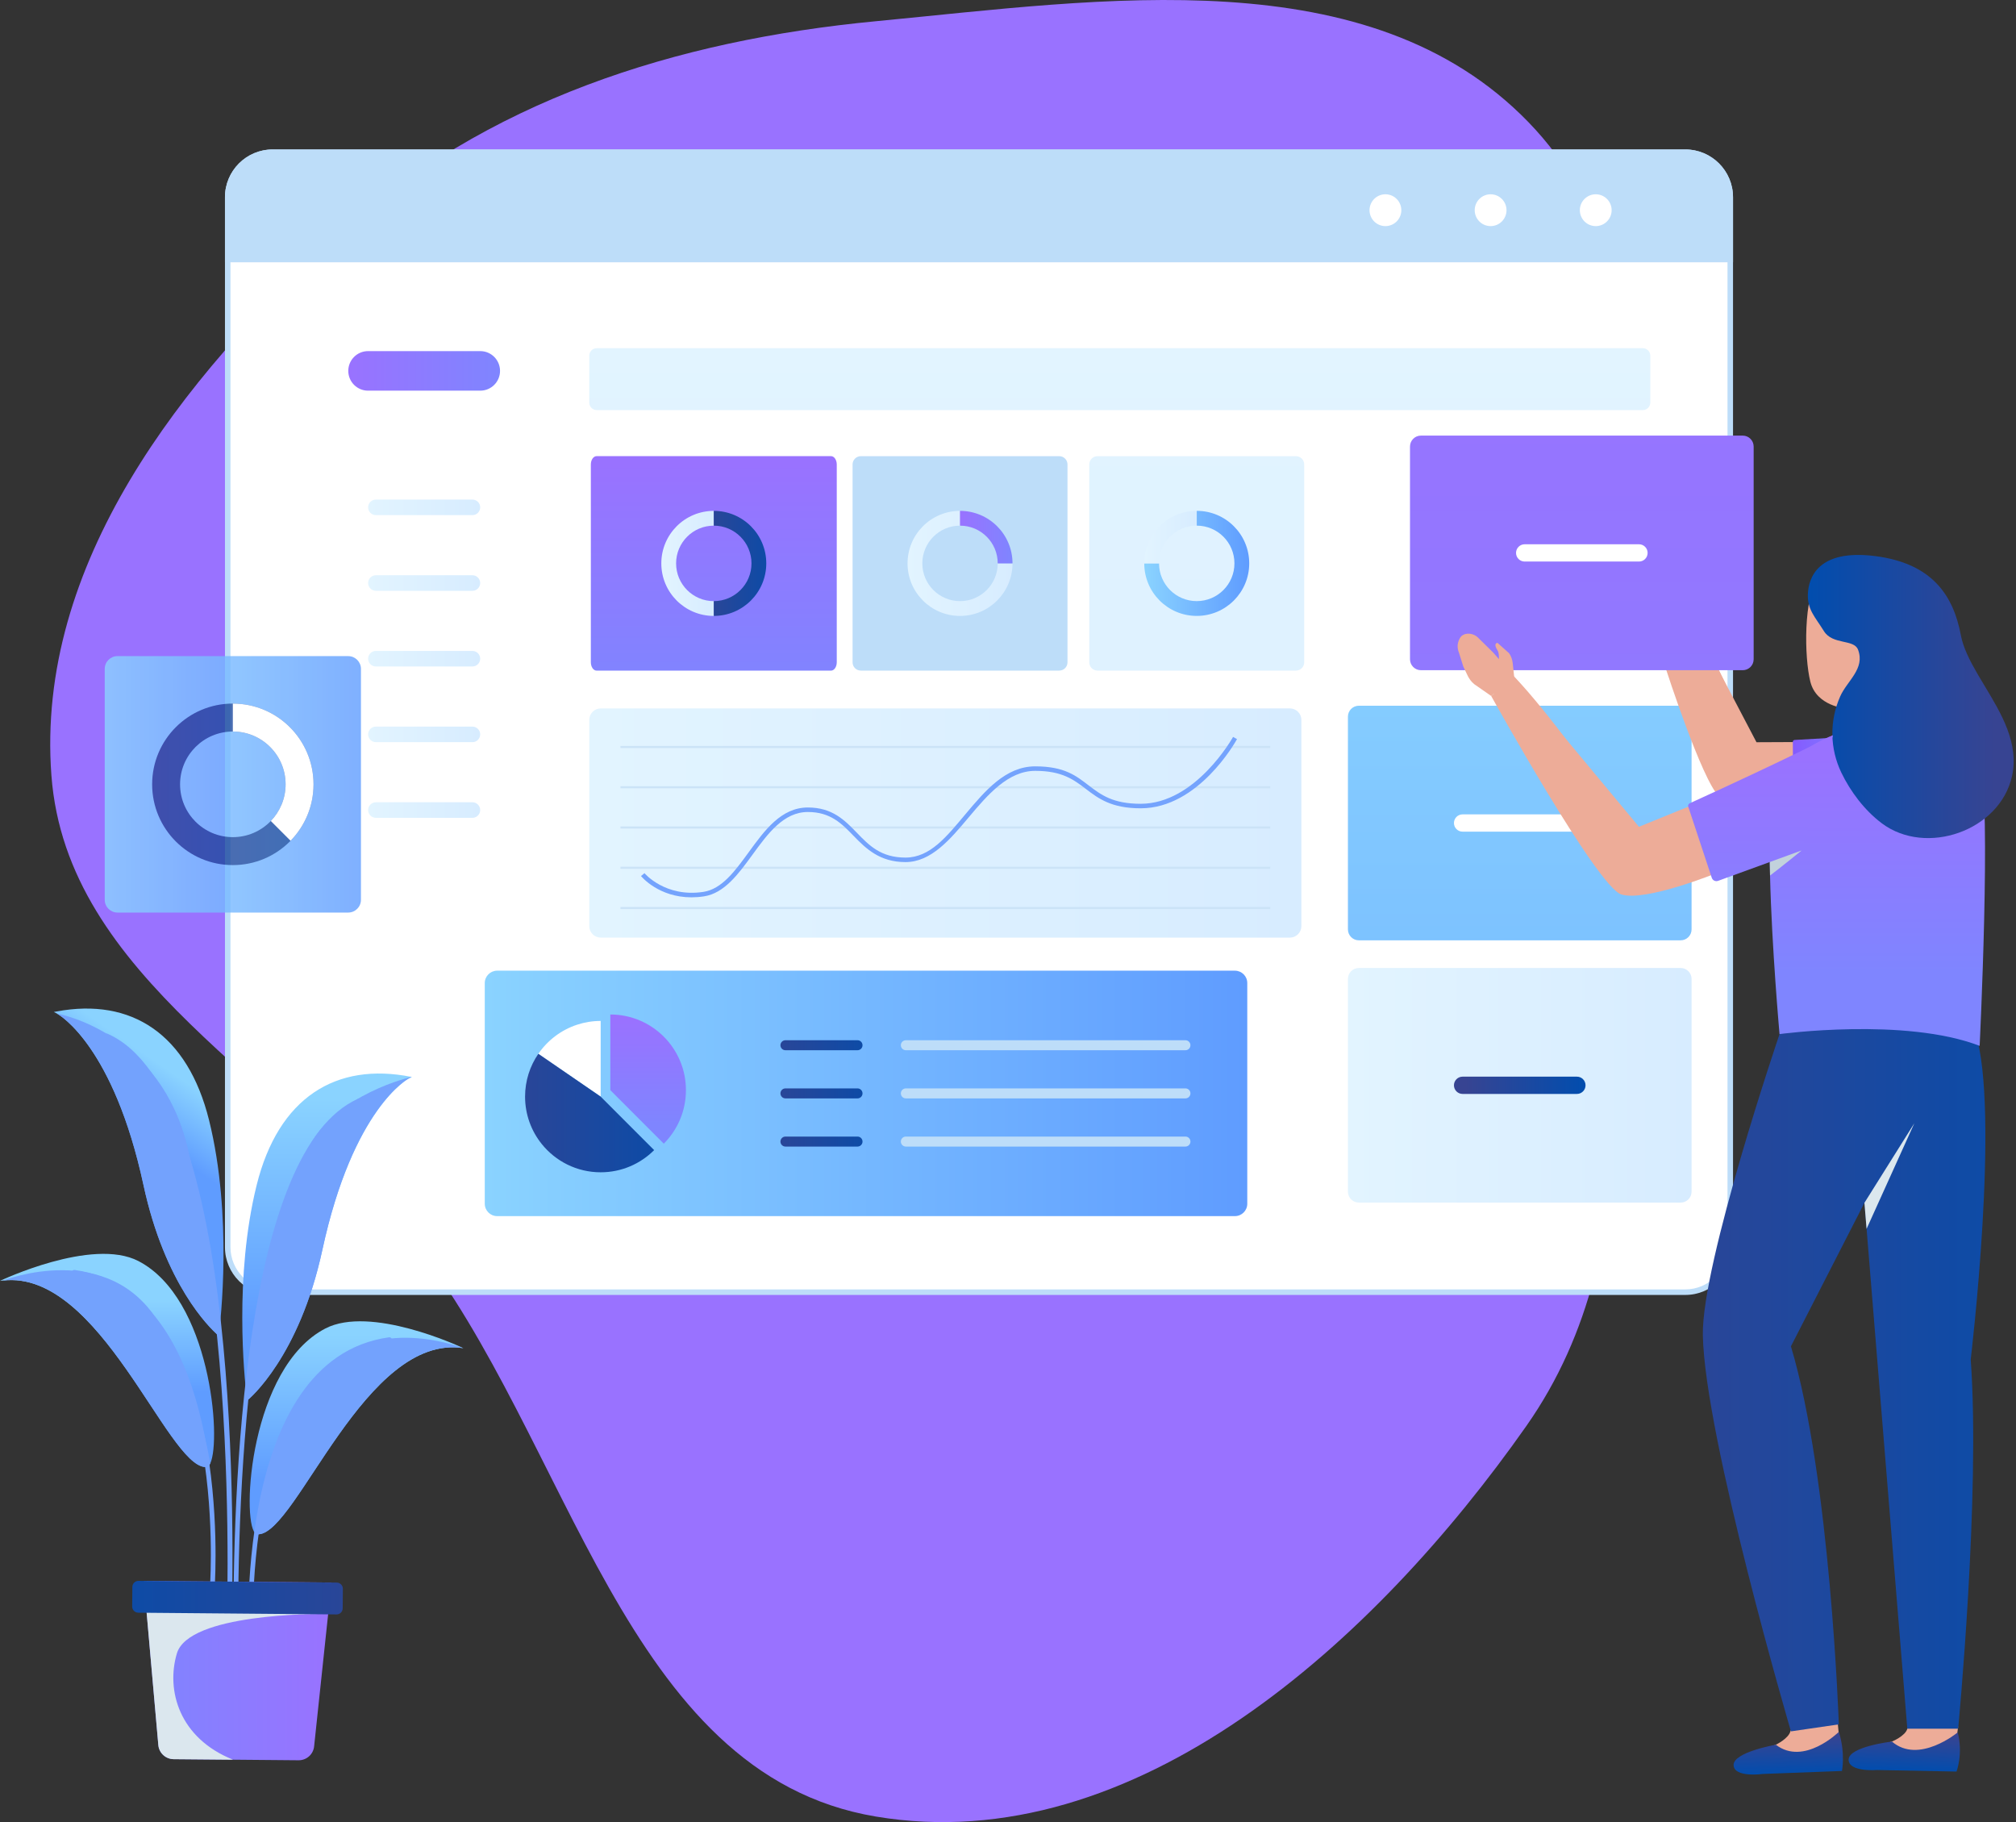 <svg width="602" height="544" viewBox="0 0 602 544" fill="none" xmlns="http://www.w3.org/2000/svg">
<rect x="0" y="0" width="602" height="544" fill="#333333" stroke="none"/>
<path fill-rule="evenodd" clip-rule="evenodd" d="M261.551 6.337C329.568 -0.169 408.825 -12.581 456.418 36.477C503.794 85.311 480.079 163.409 479.962 231.469C479.845 299.327 494.75 370.278 455.748 425.791C410.618 490.026 338.944 555.302 261.551 542.342C186.032 529.696 170.588 430.125 123.032 370.077C85.271 322.397 19.874 292.137 15.349 231.469C10.652 168.503 54.105 113.096 100.686 70.501C144.984 29.994 201.814 12.05 261.551 6.337Z" fill="#9972FF"/>
<path d="M81.415 45.444H503.258C510.663 45.444 516.676 51.461 516.676 58.872V372.359C516.676 379.77 510.663 385.787 503.258 385.787H81.418C74.013 385.787 68 379.77 68 372.359V58.869C68 51.458 74.013 45.444 81.415 45.444Z" fill="white"/>
<path d="M503.258 46.267C510.202 46.267 515.851 51.919 515.851 58.869V372.356C515.851 379.305 510.202 384.958 503.258 384.958H81.415C74.471 384.958 68.823 379.305 68.823 372.356V58.872C68.823 51.923 74.471 46.27 81.415 46.27H503.258M503.258 44.621H81.415C73.552 44.621 67.178 51 67.178 58.872V372.359C67.178 380.228 73.552 386.61 81.418 386.61H503.258C511.121 386.61 517.499 380.231 517.499 372.359V58.872C517.496 51 511.121 44.621 503.258 44.621Z" fill="#BDDDF9"/>
<path d="M81.415 44.621H503.258C511.118 44.621 517.499 51.006 517.499 58.872V78.304H67.178V58.872C67.178 51.006 73.558 44.621 81.418 44.621H81.415Z" fill="#BDDDF9"/>
<path d="M418.325 63.846C418.927 61.292 417.346 58.733 414.794 58.13C412.242 57.527 409.685 59.109 409.083 61.663C408.48 64.217 410.061 66.776 412.613 67.379C415.165 67.981 417.722 66.4 418.325 63.846Z" fill="white"/>
<path d="M448.47 66.116C450.325 64.261 450.325 61.252 448.47 59.397C446.616 57.541 443.61 57.541 441.756 59.397C439.902 61.252 439.902 64.261 441.756 66.116C443.61 67.972 446.616 67.972 448.47 66.116Z" fill="white"/>
<path d="M479.863 66.115C481.717 64.259 481.717 61.251 479.863 59.395C478.009 57.54 475.003 57.54 473.149 59.395C471.294 61.251 471.294 64.259 473.149 66.115C475.003 67.97 478.009 67.97 479.863 66.115Z" fill="white"/>
<path d="M179.411 279.934H385.159C387.065 279.934 388.611 278.387 388.611 276.479V214.95C388.611 213.042 387.065 211.496 385.159 211.496L179.411 211.496C177.504 211.496 175.959 213.042 175.959 214.95V276.479C175.959 278.387 177.504 279.934 179.411 279.934Z" fill="url(#paint0_linear_58_4)"/>
<path d="M178.196 122.434L490.563 122.434C491.796 122.434 492.797 121.433 492.797 120.199V106.197C492.797 104.963 491.796 103.962 490.563 103.962L178.196 103.962C176.962 103.962 175.962 104.963 175.962 106.197V120.199C175.962 121.433 176.962 122.434 178.196 122.434Z" fill="url(#paint1_linear_58_4)"/>
<path d="M249.866 138.683V197.719C249.866 199.097 249.102 200.216 248.158 200.216H178.139C177.195 200.216 176.432 199.097 176.432 197.719V138.683C176.432 137.305 177.195 136.186 178.139 136.186H248.158C249.102 136.186 249.866 137.305 249.866 138.683Z" fill="url(#paint2_linear_58_4)"/>
<path d="M316.296 136.192H257.056C255.692 136.192 254.586 137.299 254.586 138.665V197.737C254.586 199.103 255.692 200.21 257.056 200.21H316.296C317.66 200.21 318.766 199.103 318.766 197.737V138.665C318.766 137.299 317.66 136.192 316.296 136.192Z" fill="#BDDDF9"/>
<path d="M386.978 136.192H327.739C326.374 136.192 325.268 137.299 325.268 138.665V197.737C325.268 199.103 326.374 200.21 327.739 200.21H386.978C388.343 200.21 389.449 199.103 389.449 197.737V138.665C389.449 137.299 388.343 136.192 386.978 136.192Z" fill="url(#paint3_linear_58_4)"/>
<path d="M379.324 222.707H185.28V223.33H379.324V222.707Z" fill="#CBE3F7"/>
<path d="M379.324 234.725H185.28V235.349H379.324V234.725Z" fill="#CBE3F7"/>
<path d="M379.324 246.744H185.28V247.367H379.324V246.744Z" fill="#CBE3F7"/>
<path d="M379.324 258.762H185.28V259.386H379.324V258.762Z" fill="#CBE3F7"/>
<path d="M379.324 270.781H185.28V271.404H379.324V270.781Z" fill="#CBE3F7"/>
<path d="M206.477 267.9C196.754 267.9 191.648 261.836 191.411 261.546L192.449 260.689C192.511 260.761 198.63 268.003 210.026 266.279C215.562 265.437 219.459 260.081 223.59 254.41C228.36 247.857 233.295 241.079 241.236 241.079C248.567 241.079 252.271 244.91 255.857 248.611C259.552 252.427 263.041 256.034 270.387 256.034C277.733 256.034 282.671 249.78 288.229 243.162C294.158 236.1 300.292 228.799 309.127 228.799C317.962 228.799 321.408 231.685 325.072 234.476C328.785 237.303 332.29 239.975 340.624 239.975C357.045 239.975 368.099 220.213 368.208 220.013L369.386 220.662C368.924 221.503 357.843 241.322 340.624 241.322C331.839 241.322 327.985 238.385 324.259 235.545C320.611 232.767 317.168 230.142 309.127 230.142C301.086 230.142 294.992 237.201 289.26 244.028C283.746 250.594 278.048 257.381 270.387 257.381C262.726 257.381 258.617 253.4 254.888 249.55C251.342 245.886 247.996 242.426 241.236 242.426C233.977 242.426 229.251 248.92 224.678 255.205C220.568 260.848 216.319 266.684 210.228 267.61C208.914 267.81 207.661 267.9 206.48 267.9H206.477Z" fill="#74A3FD"/>
<path d="M143.415 116.635H109.902C106.644 116.635 104.002 113.992 104.002 110.73C104.002 107.469 106.644 104.826 109.902 104.826H143.415C146.674 104.826 149.316 107.469 149.316 110.73C149.316 113.992 146.674 116.635 143.415 116.635Z" fill="url(#paint4_linear_58_4)"/>
<path d="M141.069 149.149H112.248C110.967 149.149 109.927 150.189 109.927 151.472C109.927 152.754 110.967 153.794 112.248 153.794H141.069C142.351 153.794 143.39 152.754 143.39 151.472C143.39 150.189 142.351 149.149 141.069 149.149Z" fill="url(#paint5_linear_58_4)"/>
<path d="M141.069 176.388H112.245C110.965 176.388 109.924 175.347 109.924 174.065C109.924 172.784 110.965 171.743 112.245 171.743H141.069C142.35 171.743 143.39 172.781 143.39 174.065C143.39 175.347 142.35 176.388 141.069 176.388Z" fill="url(#paint6_linear_58_4)"/>
<path d="M141.069 198.981H112.245C110.965 198.981 109.924 197.943 109.924 196.659C109.924 195.377 110.965 194.336 112.245 194.336H141.069C142.35 194.336 143.39 195.374 143.39 196.659C143.39 197.94 142.35 198.981 141.069 198.981Z" fill="url(#paint7_linear_58_4)"/>
<path d="M141.069 221.575H112.245C110.965 221.575 109.924 220.537 109.924 219.252C109.924 217.971 110.965 216.93 112.245 216.93H141.069C142.35 216.93 143.39 217.968 143.39 219.252C143.39 220.534 142.35 221.575 141.069 221.575Z" fill="url(#paint8_linear_58_4)"/>
<path d="M141.069 244.168H112.245C110.965 244.168 109.924 243.13 109.924 241.846C109.924 240.564 110.965 239.523 112.245 239.523H141.069C142.35 239.523 143.39 240.564 143.39 241.846C143.39 243.127 142.35 244.168 141.069 244.168Z" fill="url(#paint9_linear_58_4)"/>
<path d="M501.856 210.694H405.774C403.969 210.694 402.505 212.159 402.505 213.965V277.468C402.505 279.274 403.969 280.738 405.774 280.738H501.856C503.661 280.738 505.124 279.274 505.124 277.468V213.965C505.124 212.159 503.661 210.694 501.856 210.694Z" fill="url(#paint10_linear_58_4)"/>
<path d="M501.856 288.997H405.774C403.969 288.997 402.505 290.461 402.505 292.267V355.77C402.505 357.577 403.969 359.041 405.774 359.041H501.856C503.661 359.041 505.124 357.577 505.124 355.77V292.267C505.124 290.461 503.661 288.997 501.856 288.997Z" fill="url(#paint11_linear_58_4)"/>
<path d="M470.883 248.293H436.741C435.317 248.293 434.164 247.14 434.164 245.715C434.164 244.29 435.317 243.136 436.741 243.136H470.883C472.306 243.136 473.459 244.29 473.459 245.715C473.459 247.14 472.306 248.293 470.883 248.293Z" fill="white"/>
<path d="M470.883 326.599H436.741C435.317 326.599 434.164 325.445 434.164 324.02C434.164 322.596 435.317 321.442 436.741 321.442H470.883C472.306 321.442 473.459 322.596 473.459 324.02C473.459 325.445 472.306 326.599 470.883 326.599Z" fill="url(#paint12_linear_58_4)"/>
<path d="M148.453 363.078H368.756C370.797 363.078 372.451 361.423 372.451 359.381V293.499C372.451 291.457 370.797 289.801 368.756 289.801H148.453C146.412 289.801 144.758 291.457 144.758 293.499V359.381C144.758 361.423 146.412 363.078 148.453 363.078Z" fill="url(#paint13_linear_58_4)"/>
<path d="M182.252 302.883C194.72 302.883 204.829 313 204.829 325.476C204.829 331.712 202.299 337.361 198.215 341.451L182.252 325.476V302.883Z" fill="url(#paint14_linear_58_4)"/>
<path d="M172.348 305.926C167.591 307.478 163.531 310.574 160.755 314.618L179.37 327.4V304.806C176.921 304.806 174.557 305.196 172.348 305.926Z" fill="white"/>
<path d="M179.37 327.4L160.755 314.618C158.254 318.256 156.793 322.655 156.793 327.4C156.793 332.756 158.656 337.676 161.765 341.545C165.902 346.695 172.251 349.993 179.37 349.993C185.601 349.993 191.246 347.462 195.333 343.375L179.37 327.4Z" fill="url(#paint15_linear_58_4)"/>
<path d="M256.065 313.551H234.541C233.715 313.551 233.049 312.881 233.049 312.058C233.049 311.232 233.718 310.565 234.541 310.565H256.065C256.891 310.565 257.558 311.235 257.558 312.058C257.558 312.884 256.888 313.551 256.065 313.551Z" fill="url(#paint16_linear_58_4)"/>
<path d="M353.986 313.551H270.496C269.67 313.551 269.004 312.881 269.004 312.058C269.004 311.232 269.673 310.565 270.496 310.565H353.986C354.812 310.565 355.478 311.235 355.478 312.058C355.478 312.884 354.808 313.551 353.986 313.551Z" fill="#BDDDF9"/>
<path d="M256.065 327.933H234.541C233.715 327.933 233.049 327.263 233.049 326.44C233.049 325.614 233.718 324.946 234.541 324.946H256.065C256.891 324.946 257.558 325.617 257.558 326.44C257.558 327.266 256.888 327.933 256.065 327.933Z" fill="url(#paint17_linear_58_4)"/>
<path d="M353.986 327.933H270.496C269.67 327.933 269.004 327.263 269.004 326.44C269.004 325.614 269.673 324.946 270.496 324.946H353.986C354.812 324.946 355.478 325.617 355.478 326.44C355.478 327.266 354.808 327.933 353.986 327.933Z" fill="#BDDDF9"/>
<path d="M256.065 342.315H234.541C233.715 342.315 233.049 341.644 233.049 340.821C233.049 339.995 233.718 339.328 234.541 339.328H256.065C256.891 339.328 257.558 339.998 257.558 340.821C257.558 341.648 256.888 342.315 256.065 342.315Z" fill="url(#paint18_linear_58_4)"/>
<path d="M353.986 342.315H270.496C269.67 342.315 269.004 341.644 269.004 340.821C269.004 339.995 269.673 339.328 270.496 339.328H353.986C354.812 339.328 355.478 339.998 355.478 340.821C355.478 341.648 354.808 342.315 353.986 342.315Z" fill="#BDDDF9"/>
<path d="M213.147 156.937V152.522C204.496 152.522 197.477 159.54 197.477 168.204C197.477 176.868 204.496 183.889 213.147 183.889V179.471C206.929 179.471 201.891 174.424 201.891 168.204C201.891 161.984 206.929 156.94 213.147 156.94V156.937Z" fill="url(#paint19_linear_58_4)"/>
<path d="M228.818 168.201C228.818 176.862 221.799 183.886 213.144 183.886V179.468C219.366 179.468 224.403 174.421 224.403 168.201C224.403 161.981 219.366 156.937 213.144 156.937V152.522C221.799 152.522 228.818 159.54 228.818 168.204V168.201Z" fill="url(#paint20_linear_58_4)"/>
<path d="M297.933 168.201C297.933 174.424 292.896 179.468 286.674 179.468C280.453 179.468 275.418 174.421 275.418 168.201C275.418 161.981 280.456 156.937 286.674 156.937V152.522C278.023 152.522 271.004 159.54 271.004 168.204C271.004 176.868 278.023 183.889 286.674 183.889C295.326 183.889 302.348 176.865 302.348 168.204H297.933V168.201Z" fill="url(#paint21_linear_58_4)"/>
<path d="M302.348 168.201H297.933C297.933 161.978 292.896 156.937 286.674 156.937V152.522C295.329 152.522 302.348 159.54 302.348 168.204V168.201Z" fill="url(#paint22_linear_58_4)"/>
<path d="M357.357 152.519V156.934C363.578 156.934 368.616 161.975 368.616 168.198C368.616 174.421 363.578 179.465 357.357 179.465C351.135 179.465 346.101 174.418 346.101 168.198H341.686C341.686 176.859 348.705 183.883 357.357 183.883C366.008 183.883 373.031 176.859 373.031 168.198C373.031 159.537 366.012 152.516 357.357 152.516V152.519Z" fill="url(#paint23_linear_58_4)"/>
<path d="M357.357 152.519V156.934C351.139 156.934 346.101 161.975 346.101 168.198H341.686C341.686 159.537 348.705 152.516 357.357 152.516V152.519Z" fill="url(#paint24_linear_58_4)"/>
<path d="M518.739 401.197C537.521 385.79 545.724 485.554 543.142 511.415C540.559 537.276 533.147 511.191 524.624 471.057C516.1 430.924 511.349 407.258 518.739 401.197Z" fill="#EDAC98"/>
<path d="M548.768 514.371L549.351 520.537L534.802 525.8L524.387 523.035L530.281 520.893C530.281 520.893 534.166 519.041 534.652 516.815C535.138 514.589 548.768 514.371 548.768 514.371Z" fill="#EDAC98"/>
<path d="M549.102 517.058C549.102 517.058 538.674 527.346 530.275 520.893C530.275 520.893 517.577 523.116 517.667 526.966C517.76 530.816 526.4 529.622 526.4 529.622L550.033 528.73C550.033 528.73 551.12 523.468 549.098 517.055L549.102 517.058Z" fill="url(#paint25_linear_58_4)"/>
<path d="M572.489 398.501C593.446 386.22 585.969 486.041 579.38 511.181C572.791 536.319 569.545 509.395 567.392 468.423C565.239 427.451 564.242 403.33 572.489 398.501Z" fill="#EDAC98"/>
<path d="M584.729 515.471L584.013 520.681L569.187 525.105L558.946 521.75L564.953 519.948C564.953 519.948 568.937 518.321 569.551 516.126C570.162 513.931 584.733 515.471 584.733 515.471H584.729Z" fill="#EDAC98"/>
<path d="M584.598 517.208C584.598 517.208 572.969 526.869 564.953 519.948C564.953 519.948 552.148 521.445 552.021 525.295C551.893 529.145 560.588 528.447 560.588 528.447L584.234 528.905C584.234 528.905 586.253 523.727 584.602 517.211L584.598 517.208Z" fill="url(#paint26_linear_58_4)"/>
<path d="M597.35 230.323C596.194 233.409 593.141 235.374 589.879 235.682C575.23 237.06 516.698 243.782 515.075 233.051C513.168 220.434 566.411 218.08 579.087 219.461C589.652 220.612 600.141 222.869 597.35 230.326V230.323Z" fill="#EDAC98"/>
<path d="M535.836 221.544L524.508 221.597L510.872 195.596L497.451 199.68C497.451 199.68 508.187 232.876 513.34 237.821C518.492 242.762 541.899 236.745 541.79 236.424C541.681 236.103 535.83 221.544 535.83 221.544H535.836Z" fill="#EDAC98"/>
<path d="M517.754 234.934C514.611 234.504 512.056 232.172 510.804 229.257C504.95 215.611 484.46 166.814 488.865 162.147C493.993 156.716 526.951 226.071 524.876 229.45C523.318 231.985 522.047 235.52 517.751 234.934H517.754Z" fill="#EDAC98"/>
<path d="M495.591 166.374L496.295 165.623H496.311L496.308 165.604L495.872 161.523C495.75 160.476 495.392 159.481 494.8 158.614L491.332 155.522C491.332 155.522 489.902 155.587 491.367 157.791C491.747 158.365 491.781 159.469 491.759 160.366L490.036 158.396L485.457 153.894C484.291 152.731 481.93 152.239 480.497 153.564C480.497 153.564 478.64 155.584 479.824 158.455L481.123 162.589C482.17 164.61 482.603 166.371 484.354 167.827L489.454 171.378L495.597 166.371L495.591 166.374Z" fill="#EDAC98"/>
<path d="M535.87 220.923C535.581 220.939 535.356 221.176 535.356 221.466C535.372 225.004 535.475 245.649 535.621 246.092C535.783 246.575 558.005 248.025 558.005 248.025L553.98 219.876L535.87 220.92V220.923Z" fill="url(#paint27_linear_58_4)"/>
<path d="M520.393 130.05H424.31C422.505 130.05 421.042 131.515 421.042 133.321V196.824C421.042 198.63 422.505 200.094 424.31 200.094H520.393C522.198 200.094 523.661 198.63 523.661 196.824V133.321C523.661 131.515 522.198 130.05 520.393 130.05Z" fill="url(#paint28_linear_58_4)"/>
<path d="M489.423 162.496H455.281C453.858 162.496 452.704 163.65 452.704 165.074C452.704 166.498 453.858 167.652 455.281 167.652H489.423C490.845 167.652 491.999 166.498 491.999 165.074C491.999 163.65 490.845 162.496 489.423 162.496Z" fill="white"/>
<path d="M558.924 236.851C558.672 240.137 556.286 242.875 553.236 244.075C539.546 249.471 485.182 272.202 480.646 262.344C475.313 250.756 525.804 233.687 538.363 231.489C548.83 229.659 559.535 228.908 558.921 236.848L558.924 236.851Z" fill="#EDAC98"/>
<path d="M551.139 220.948V211.496C551.139 211.496 542.428 210.881 540.587 203.514C538.746 196.147 538.503 178.224 543.042 171.961C547.581 165.701 575.554 167.172 577.392 185.956C579.234 204.74 575.676 226.716 575.676 226.716L551.139 220.945V220.948Z" fill="#EDAC98"/>
<path d="M484.538 262.977C481.366 263.102 478.444 261.256 476.702 258.6C468.555 246.189 439.862 201.722 443.389 196.356C447.489 190.112 492.049 252.639 490.597 256.33C489.507 259.099 488.871 262.802 484.541 262.974L484.538 262.977Z" fill="#EDAC98"/>
<path d="M504.972 240.505L489.404 246.843L452.131 202.03L445.286 207.789C445.286 207.789 476.898 264.785 484.145 267.042C491.391 269.299 512.757 260.595 512.757 260.595L504.975 240.505H504.972Z" fill="#EDAC98"/>
<path d="M451.427 202.785L452.131 202.034H452.147L452.143 202.015L451.707 197.934C451.589 196.886 451.228 195.892 450.636 195.025L447.168 191.932C447.168 191.932 445.738 191.998 447.202 194.202C447.582 194.776 447.617 195.879 447.595 196.777L445.872 194.807L441.292 190.305C440.127 189.142 437.766 188.65 436.333 189.975C436.333 189.975 434.476 191.995 435.66 194.866L436.959 199C438.006 201.02 438.439 202.782 440.19 204.238L445.29 207.789L451.433 202.782L451.427 202.785Z" fill="#EDAC98"/>
<path d="M548.905 351.212C540.833 383.648 528.77 408.564 521.963 406.868C515.156 405.172 516.184 377.503 524.256 345.068C532.328 312.632 544.391 287.716 551.198 289.412C558.005 291.108 556.977 318.777 548.905 351.212Z" fill="#EDAC98"/>
<path d="M588.552 351.758C588.508 385.185 582.785 412.274 575.769 412.265C568.753 412.256 563.105 385.151 563.149 351.724C563.192 318.296 568.915 291.207 575.931 291.217C582.947 291.226 588.596 318.331 588.552 351.755V351.758Z" fill="#EDAC98"/>
<path d="M508.489 398.551C509 429.01 534.792 516.905 534.792 516.905L549.095 514.82C549.095 514.82 546.572 441.237 534.792 401.955L556.74 359.106L557.382 366.885L569.545 516.12H584.726C584.726 516.12 591.421 446.16 588.477 405.893C588.477 405.893 597.384 331.487 589.795 308.002C581.985 283.878 531.39 308.735 531.39 308.735C531.39 308.735 508.143 377.101 508.489 398.554V398.551Z" fill="url(#paint29_linear_58_4)"/>
<path d="M528.462 254.005C528.462 256.365 528.499 258.856 528.552 261.4C529.063 282.871 531.387 308.735 531.387 308.735C531.387 308.735 568.828 303.647 591.144 312.248C591.144 312.248 594.692 239.985 591.253 227.701C588.929 219.393 573.473 217.379 563.725 216.958C556.208 216.609 548.69 218.258 542.16 221.974C536.216 225.341 530.325 230.706 529.172 238.996C528.661 242.731 528.459 248.019 528.459 254.005H528.462Z" fill="url(#paint30_linear_58_4)"/>
<g style="mix-blend-mode:multiply">
<path d="M528.462 254.004C528.462 256.365 528.499 258.856 528.552 261.4C532.082 258.728 538.007 253.895 538.007 253.895L528.459 254.004H528.462Z" fill="#C2D2DC"/>
</g>
<path d="M561.921 245.79C556.697 241.871 552.51 236.2 549.862 230.71C546.391 223.514 546.266 215.227 549.497 207.923C551.569 203.237 557.018 199.652 554.821 193.94C553.594 190.748 547.213 192.59 544.637 188.416C542.061 184.241 539.668 182.031 539.852 177.367C540.036 172.703 542.674 163.861 559.85 166.009C577.025 168.157 583.324 177.856 585.533 189.644C586.225 193.326 588.159 197.154 590.418 201.052C591.172 202.352 591.96 203.658 592.748 204.967C597.568 212.964 602.983 221.943 600.811 231.723C597.191 248.041 575.153 255.722 561.918 245.793L561.921 245.79Z" fill="url(#paint31_linear_58_4)"/>
<path d="M547.335 219.517C547.335 219.517 532.368 227.171 504.56 239.829C504.189 239.997 503.996 240.424 504.124 240.814L511.152 262.064C511.411 262.849 512.268 263.264 513.047 262.98L538.014 253.892L547.338 219.517H547.335Z" fill="url(#paint32_linear_58_4)"/>
<g style="mix-blend-mode:multiply">
<path d="M556.74 359.106L557.379 366.885L571.648 335.34L556.74 359.106Z" fill="#DBE7EE"/>
</g>
<path d="M62.782 436.925C62.461 437.568 62.09 437.942 61.695 437.964C61.57 437.964 61.47 437.989 61.324 437.989C49.918 437.742 29.858 378.947 0.941 382.314C0.62 382.339 0.321 382.389 0 382.414C0 382.414 27.484 369.32 41.335 376.496C62.832 387.636 66.196 429.77 62.782 436.922V436.925Z" fill="url(#paint33_linear_58_4)"/>
<path d="M62.782 436.925C62.461 437.568 62.09 437.942 61.695 437.964C61.57 437.964 61.47 437.989 61.324 437.989C49.918 437.742 29.858 378.947 0.941 382.314C0.941 382.314 32.827 369.663 47.819 395.558C57.342 411.994 61.202 427.666 62.785 436.922L62.782 436.925Z" fill="#73A2FD"/>
<path d="M63.452 473.514C63.452 473.514 63.421 473.514 63.405 473.514C63.019 473.492 62.726 473.156 62.751 472.769C62.81 471.846 68.14 386.881 22.088 380.543C21.705 380.49 21.437 380.138 21.49 379.751C21.543 379.371 21.877 379.084 22.282 379.153C69.62 385.665 64.212 471.924 64.153 472.859C64.131 473.23 63.822 473.517 63.452 473.517V473.514Z" fill="#73A2FD"/>
<path d="M138.405 402.516C138.405 402.516 138.381 402.516 138.306 402.491C109.089 398.061 88.805 457.299 77.303 458.066C77.103 458.091 76.932 458.091 76.782 458.066C76.558 458.041 76.362 457.942 76.188 457.745C72.031 453.536 74.73 408.234 97.164 396.624C110.597 389.668 136.916 401.799 138.402 402.516H138.405Z" fill="url(#paint34_linear_58_4)"/>
<path d="M138.306 402.491C109.089 398.061 88.805 457.299 77.303 458.066C77.103 458.091 76.932 458.091 76.782 458.066C76.558 458.041 76.362 457.941 76.188 457.745C78.166 447.497 81.792 426.644 93.874 411.8C110.139 391.82 136.396 401.824 138.303 402.491H138.306Z" fill="#73A2FD"/>
<path d="M75.022 493.623C74.655 493.623 74.346 493.336 74.321 492.965C74.262 492.03 68.857 405.771 116.193 399.258C116.601 399.19 116.931 399.473 116.984 399.857C117.037 400.24 116.769 400.596 116.386 400.649C70.334 406.987 75.664 491.952 75.723 492.875C75.748 493.261 75.455 493.598 75.069 493.62C75.053 493.62 75.038 493.62 75.022 493.62V493.623Z" fill="#73A2FD"/>
<path d="M65.355 398.432V398.507C65.33 398.706 65.305 398.778 65.305 398.778C65.305 398.778 65.181 398.678 64.935 398.482C62.586 396.403 49.252 383.53 42.843 353.775C33.939 312.607 18.032 303.176 17.041 302.63C17.016 302.605 16.991 302.605 16.991 302.605L16.076 302.135C16.396 302.06 16.695 302.01 16.991 301.96C39.204 297.851 56.028 308.644 62.433 334.464C69.533 363.106 65.823 394.769 65.352 398.432H65.355Z" fill="url(#paint35_linear_58_4)"/>
<path d="M64.935 398.482C62.586 396.402 49.252 383.53 42.843 353.775C33.939 312.607 18.032 303.176 17.041 302.63C18.524 302.877 48.012 308.769 56.053 342.782C62.112 368.478 64.24 389.297 64.935 398.482Z" fill="#73A2FD"/>
<path d="M68.349 489.399C67.963 489.399 67.648 489.084 67.648 488.697L67.664 488.195C68.19 471.129 71.655 327.55 31.541 309.913C31.185 309.757 31.023 309.343 31.182 308.987C31.338 308.632 31.755 308.479 32.108 308.629C72.212 326.259 69.932 460.233 69.066 488.239L69.053 488.7C69.053 489.087 68.739 489.399 68.352 489.399H68.349Z" fill="#73A2FD"/>
<path d="M123.018 321.517L122.819 321.617L122.053 321.988C122.053 321.988 105.454 330.652 96.251 373.182C89.35 405.091 74.505 417.593 73.789 418.139C73.764 418.039 73.714 417.693 73.664 417.122V417.097C72.947 411.155 69.879 381.154 76.633 353.847C83.113 327.73 100.282 316.987 122.866 321.517H123.015H123.018Z" fill="url(#paint36_linear_58_4)"/>
<path d="M122.869 321.517C122.869 321.517 122.869 321.542 122.819 321.617L122.053 321.988C122.053 321.988 105.454 330.652 96.251 373.182C89.35 405.091 74.505 417.593 73.789 418.139C73.764 418.039 73.714 417.693 73.664 417.122V417.097C78.318 375.592 85.686 355.038 92.341 342.287C100.578 326.543 122.866 321.517 122.866 321.517H122.869Z" fill="#73A2FD"/>
<path d="M70.418 491.06C70.031 491.06 69.717 490.748 69.717 490.362C69.43 444.614 72.493 343.184 106.98 328.023C107.339 327.874 107.75 328.023 107.906 328.382C108.064 328.737 107.899 329.152 107.547 329.308C73.82 344.135 70.838 444.882 71.122 490.352C71.122 490.742 70.81 491.057 70.424 491.06H70.418Z" fill="#73A2FD"/>
<path d="M42.959 471.983L43.392 477.006L47.276 520.949C47.467 523.34 49.442 525.189 51.856 525.211L89.151 525.538C91.565 525.56 93.572 523.745 93.802 521.357L97.995 481.838V481.757L98.98 472.473L42.955 471.98L42.959 471.983Z" fill="url(#paint37_linear_58_4)"/>
<g style="mix-blend-mode:multiply">
<path d="M43.392 477.006L47.276 520.949C47.466 523.34 49.442 525.189 51.856 525.211L69.602 525.367C53.476 518.935 49.541 504.616 52.822 493.629C56.373 481.741 93.992 481.804 97.995 481.841C98.207 481.841 98.341 481.841 98.341 481.841L97.999 481.757L62.33 474.25L43.392 477.003V477.006Z" fill="#DBE7EE"/>
</g>
<path d="M41.292 481.48L100.481 481.997C101.494 482.007 102.323 481.193 102.332 480.176L102.382 474.34C102.391 473.327 101.578 472.498 100.563 472.488L41.373 471.971C40.36 471.961 39.532 472.775 39.522 473.792L39.472 479.628C39.463 480.641 40.276 481.47 41.292 481.48Z" fill="url(#paint38_linear_58_4)"/>
<g opacity="0.8">
<path d="M103.971 195.885H35.086C32.98 195.885 31.273 197.594 31.273 199.701V268.636C31.273 270.743 32.98 272.451 35.086 272.451H103.971C106.077 272.451 107.784 270.743 107.784 268.636V199.701C107.784 197.594 106.077 195.885 103.971 195.885Z" fill="url(#paint39_linear_58_4)"/>
<path d="M69.527 210.055C56.221 210.055 45.432 220.852 45.432 234.167C45.432 247.482 56.221 258.279 69.527 258.279C82.833 258.279 93.624 247.482 93.624 234.167C93.624 220.852 82.836 210.055 69.527 210.055ZM69.527 249.933C60.828 249.933 53.772 242.878 53.772 234.167C53.772 225.456 60.828 218.401 69.527 218.401C78.225 218.401 85.284 225.456 85.284 234.167C85.284 242.878 78.228 249.933 69.527 249.933Z" fill="url(#paint40_linear_58_4)"/>
<path d="M93.624 234.167C93.624 240.72 91.011 246.666 86.764 251.012L80.87 245.113C83.605 242.276 85.284 238.419 85.284 234.167C85.284 225.459 78.228 218.401 69.527 218.401V210.055C82.839 210.055 93.624 220.852 93.624 234.167Z" fill="white"/>
</g>
<defs>
<linearGradient id="paint0_linear_58_4" x1="175.959" y1="245.715" x2="388.611" y2="245.715" gradientUnits="userSpaceOnUse">
<stop stop-color="#E2F4FF"/>
<stop offset="1" stop-color="#D7ECFF"/>
</linearGradient>
<linearGradient id="paint1_linear_58_4" x1="334.378" y1="92.031" x2="334.378" y2="520.721" gradientUnits="userSpaceOnUse">
<stop stop-color="#E2F4FF"/>
<stop offset="1" stop-color="#D7ECFF"/>
</linearGradient>
<linearGradient id="paint2_linear_58_4" x1="213.147" y1="138.25" x2="213.147" y2="206.772" gradientUnits="userSpaceOnUse">
<stop stop-color="#9972FF"/>
<stop offset="1" stop-color="#7F85FF"/>
</linearGradient>
<linearGradient id="paint3_linear_58_4" x1="357.357" y1="88.873" x2="357.357" y2="458.132" gradientUnits="userSpaceOnUse">
<stop stop-color="#E2F4FF"/>
<stop offset="1" stop-color="#D7ECFF"/>
</linearGradient>
<linearGradient id="paint4_linear_58_4" x1="104.002" y1="110.73" x2="149.316" y2="110.73" gradientUnits="userSpaceOnUse">
<stop stop-color="#9972FF"/>
<stop offset="1" stop-color="#7F85FF"/>
</linearGradient>
<linearGradient id="paint5_linear_58_4" x1="109.927" y1="151.472" x2="143.39" y2="151.472" gradientUnits="userSpaceOnUse">
<stop stop-color="#E2F4FF"/>
<stop offset="1" stop-color="#D7ECFF"/>
</linearGradient>
<linearGradient id="paint6_linear_58_4" x1="109.927" y1="174.065" x2="143.39" y2="174.065" gradientUnits="userSpaceOnUse">
<stop stop-color="#E2F4FF"/>
<stop offset="1" stop-color="#D7ECFF"/>
</linearGradient>
<linearGradient id="paint7_linear_58_4" x1="109.927" y1="196.659" x2="143.39" y2="196.659" gradientUnits="userSpaceOnUse">
<stop stop-color="#E2F4FF"/>
<stop offset="1" stop-color="#D7ECFF"/>
</linearGradient>
<linearGradient id="paint8_linear_58_4" x1="109.927" y1="219.252" x2="143.39" y2="219.252" gradientUnits="userSpaceOnUse">
<stop stop-color="#E2F4FF"/>
<stop offset="1" stop-color="#D7ECFF"/>
</linearGradient>
<linearGradient id="paint9_linear_58_4" x1="109.927" y1="241.846" x2="143.39" y2="241.846" gradientUnits="userSpaceOnUse">
<stop stop-color="#E2F4FF"/>
<stop offset="1" stop-color="#D7ECFF"/>
</linearGradient>
<linearGradient id="paint10_linear_58_4" x1="453.813" y1="158.92" x2="453.813" y2="562.934" gradientUnits="userSpaceOnUse">
<stop stop-color="#8AD3FF"/>
<stop offset="1" stop-color="#5F9CFF"/>
</linearGradient>
<linearGradient id="paint11_linear_58_4" x1="402.505" y1="324.02" x2="505.124" y2="324.02" gradientUnits="userSpaceOnUse">
<stop stop-color="#E2F4FF"/>
<stop offset="1" stop-color="#D7ECFF"/>
</linearGradient>
<linearGradient id="paint12_linear_58_4" x1="434.167" y1="324.02" x2="473.462" y2="324.02" gradientUnits="userSpaceOnUse">
<stop offset="0.09" stop-color="#374492"/>
<stop offset="1" stop-color="#014DAE"/>
</linearGradient>
<linearGradient id="paint13_linear_58_4" x1="144.758" y1="326.44" x2="372.451" y2="326.44" gradientUnits="userSpaceOnUse">
<stop stop-color="#8AD3FF"/>
<stop offset="1" stop-color="#5F9CFF"/>
</linearGradient>
<linearGradient id="paint14_linear_58_4" x1="193.539" y1="305.134" x2="193.539" y2="335.537" gradientUnits="userSpaceOnUse">
<stop stop-color="#9972FF"/>
<stop offset="1" stop-color="#7F85FF"/>
</linearGradient>
<linearGradient id="paint15_linear_58_4" x1="156.793" y1="332.307" x2="195.33" y2="332.307" gradientUnits="userSpaceOnUse">
<stop stop-color="#294698"/>
<stop offset="1" stop-color="#0E4BA6"/>
</linearGradient>
<linearGradient id="paint16_linear_58_4" x1="233.046" y1="312.058" x2="257.558" y2="312.058" gradientUnits="userSpaceOnUse">
<stop stop-color="#294698"/>
<stop offset="1" stop-color="#0E4BA6"/>
</linearGradient>
<linearGradient id="paint17_linear_58_4" x1="233.046" y1="326.44" x2="257.558" y2="326.44" gradientUnits="userSpaceOnUse">
<stop stop-color="#294698"/>
<stop offset="1" stop-color="#0E4BA6"/>
</linearGradient>
<linearGradient id="paint18_linear_58_4" x1="233.046" y1="340.821" x2="257.558" y2="340.821" gradientUnits="userSpaceOnUse">
<stop stop-color="#294698"/>
<stop offset="1" stop-color="#0E4BA6"/>
</linearGradient>
<linearGradient id="paint19_linear_58_4" x1="197.477" y1="168.201" x2="213.147" y2="168.201" gradientUnits="userSpaceOnUse">
<stop stop-color="#E2F4FF"/>
<stop offset="1" stop-color="#D7ECFF"/>
</linearGradient>
<linearGradient id="paint20_linear_58_4" x1="213.147" y1="168.201" x2="228.818" y2="168.201" gradientUnits="userSpaceOnUse">
<stop stop-color="#294698"/>
<stop offset="1" stop-color="#0E4BA6"/>
</linearGradient>
<linearGradient id="paint21_linear_58_4" x1="271.007" y1="168.201" x2="302.348" y2="168.201" gradientUnits="userSpaceOnUse">
<stop stop-color="#E2F4FF"/>
<stop offset="1" stop-color="#D7ECFF"/>
</linearGradient>
<linearGradient id="paint22_linear_58_4" x1="286.674" y1="160.36" x2="302.348" y2="160.36" gradientUnits="userSpaceOnUse">
<stop stop-color="#9972FF"/>
<stop offset="1" stop-color="#7F85FF"/>
</linearGradient>
<linearGradient id="paint23_linear_58_4" x1="341.686" y1="168.201" x2="373.027" y2="168.201" gradientUnits="userSpaceOnUse">
<stop stop-color="#8AD3FF"/>
<stop offset="1" stop-color="#5F9CFF"/>
</linearGradient>
<linearGradient id="paint24_linear_58_4" x1="341.686" y1="160.36" x2="357.357" y2="160.36" gradientUnits="userSpaceOnUse">
<stop stop-color="#E2F4FF"/>
<stop offset="1" stop-color="#D7ECFF"/>
</linearGradient>
<linearGradient id="paint25_linear_58_4" x1="533.785" y1="517.438" x2="534.075" y2="529.569" gradientUnits="userSpaceOnUse">
<stop offset="0.09" stop-color="#374492"/>
<stop offset="1" stop-color="#014DAE"/>
</linearGradient>
<linearGradient id="paint26_linear_58_4" x1="568.808" y1="516.643" x2="568.405" y2="528.776" gradientUnits="userSpaceOnUse">
<stop offset="0.09" stop-color="#374492"/>
<stop offset="1" stop-color="#014DAE"/>
</linearGradient>
<linearGradient id="paint27_linear_58_4" x1="534.571" y1="235.723" x2="556.541" y2="233.509" gradientUnits="userSpaceOnUse">
<stop stop-color="#8556FF"/>
<stop offset="1" stop-color="#7F85FF"/>
</linearGradient>
<linearGradient id="paint28_linear_58_4" x1="472.35" y1="78.276" x2="472.35" y2="482.293" gradientUnits="userSpaceOnUse">
<stop stop-color="#9972FF"/>
<stop offset="1" stop-color="#7F85FF"/>
</linearGradient>
<linearGradient id="paint29_linear_58_4" x1="508.483" y1="407.186" x2="592.854" y2="407.186" gradientUnits="userSpaceOnUse">
<stop stop-color="#294698"/>
<stop offset="1" stop-color="#0E4BA6"/>
</linearGradient>
<linearGradient id="paint30_linear_58_4" x1="560.61" y1="226.111" x2="560.61" y2="290.5" gradientUnits="userSpaceOnUse">
<stop stop-color="#9972FF"/>
<stop offset="1" stop-color="#7F85FF"/>
</linearGradient>
<linearGradient id="paint31_linear_58_4" x1="601.306" y1="207.945" x2="539.842" y2="207.945" gradientUnits="userSpaceOnUse">
<stop offset="0.09" stop-color="#374492"/>
<stop offset="1" stop-color="#014DAE"/>
</linearGradient>
<linearGradient id="paint32_linear_58_4" x1="525.711" y1="226.046" x2="525.711" y2="289.807" gradientUnits="userSpaceOnUse">
<stop stop-color="#9972FF"/>
<stop offset="1" stop-color="#7F85FF"/>
</linearGradient>
<linearGradient id="paint33_linear_58_4" x1="31.967" y1="388.477" x2="31.967" y2="415.595" gradientUnits="userSpaceOnUse">
<stop stop-color="#8AD3FF"/>
<stop offset="1" stop-color="#5F9CFF"/>
</linearGradient>
<linearGradient id="paint34_linear_58_4" x1="106.482" y1="398.538" x2="106.482" y2="442.154" gradientUnits="userSpaceOnUse">
<stop stop-color="#8AD3FF"/>
<stop offset="1" stop-color="#5F9CFF"/>
</linearGradient>
<linearGradient id="paint35_linear_58_4" x1="58.227" y1="324.934" x2="46.873" y2="341.437" gradientUnits="userSpaceOnUse">
<stop stop-color="#8AD3FF"/>
<stop offset="1" stop-color="#5F9CFF"/>
</linearGradient>
<linearGradient id="paint36_linear_58_4" x1="97.684" y1="328.111" x2="97.684" y2="395.202" gradientUnits="userSpaceOnUse">
<stop stop-color="#8AD3FF"/>
<stop offset="1" stop-color="#5F9CFF"/>
</linearGradient>
<linearGradient id="paint37_linear_58_4" x1="98.983" y1="498.761" x2="42.959" y2="498.761" gradientUnits="userSpaceOnUse">
<stop stop-color="#9972FF"/>
<stop offset="1" stop-color="#7F85FF"/>
</linearGradient>
<linearGradient id="paint38_linear_58_4" x1="102.385" y1="476.984" x2="39.475" y2="476.984" gradientUnits="userSpaceOnUse">
<stop stop-color="#294698"/>
<stop offset="1" stop-color="#0E4BA6"/>
</linearGradient>
<linearGradient id="paint39_linear_58_4" x1="31.273" y1="234.167" x2="107.784" y2="234.167" gradientUnits="userSpaceOnUse">
<stop stop-color="#8AD3FF"/>
<stop offset="1" stop-color="#5F9CFF"/>
</linearGradient>
<linearGradient id="paint40_linear_58_4" x1="45.432" y1="234.167" x2="93.624" y2="234.167" gradientUnits="userSpaceOnUse">
<stop stop-color="#294698"/>
<stop offset="1" stop-color="#0E4BA6"/>
</linearGradient>
</defs>
</svg>
